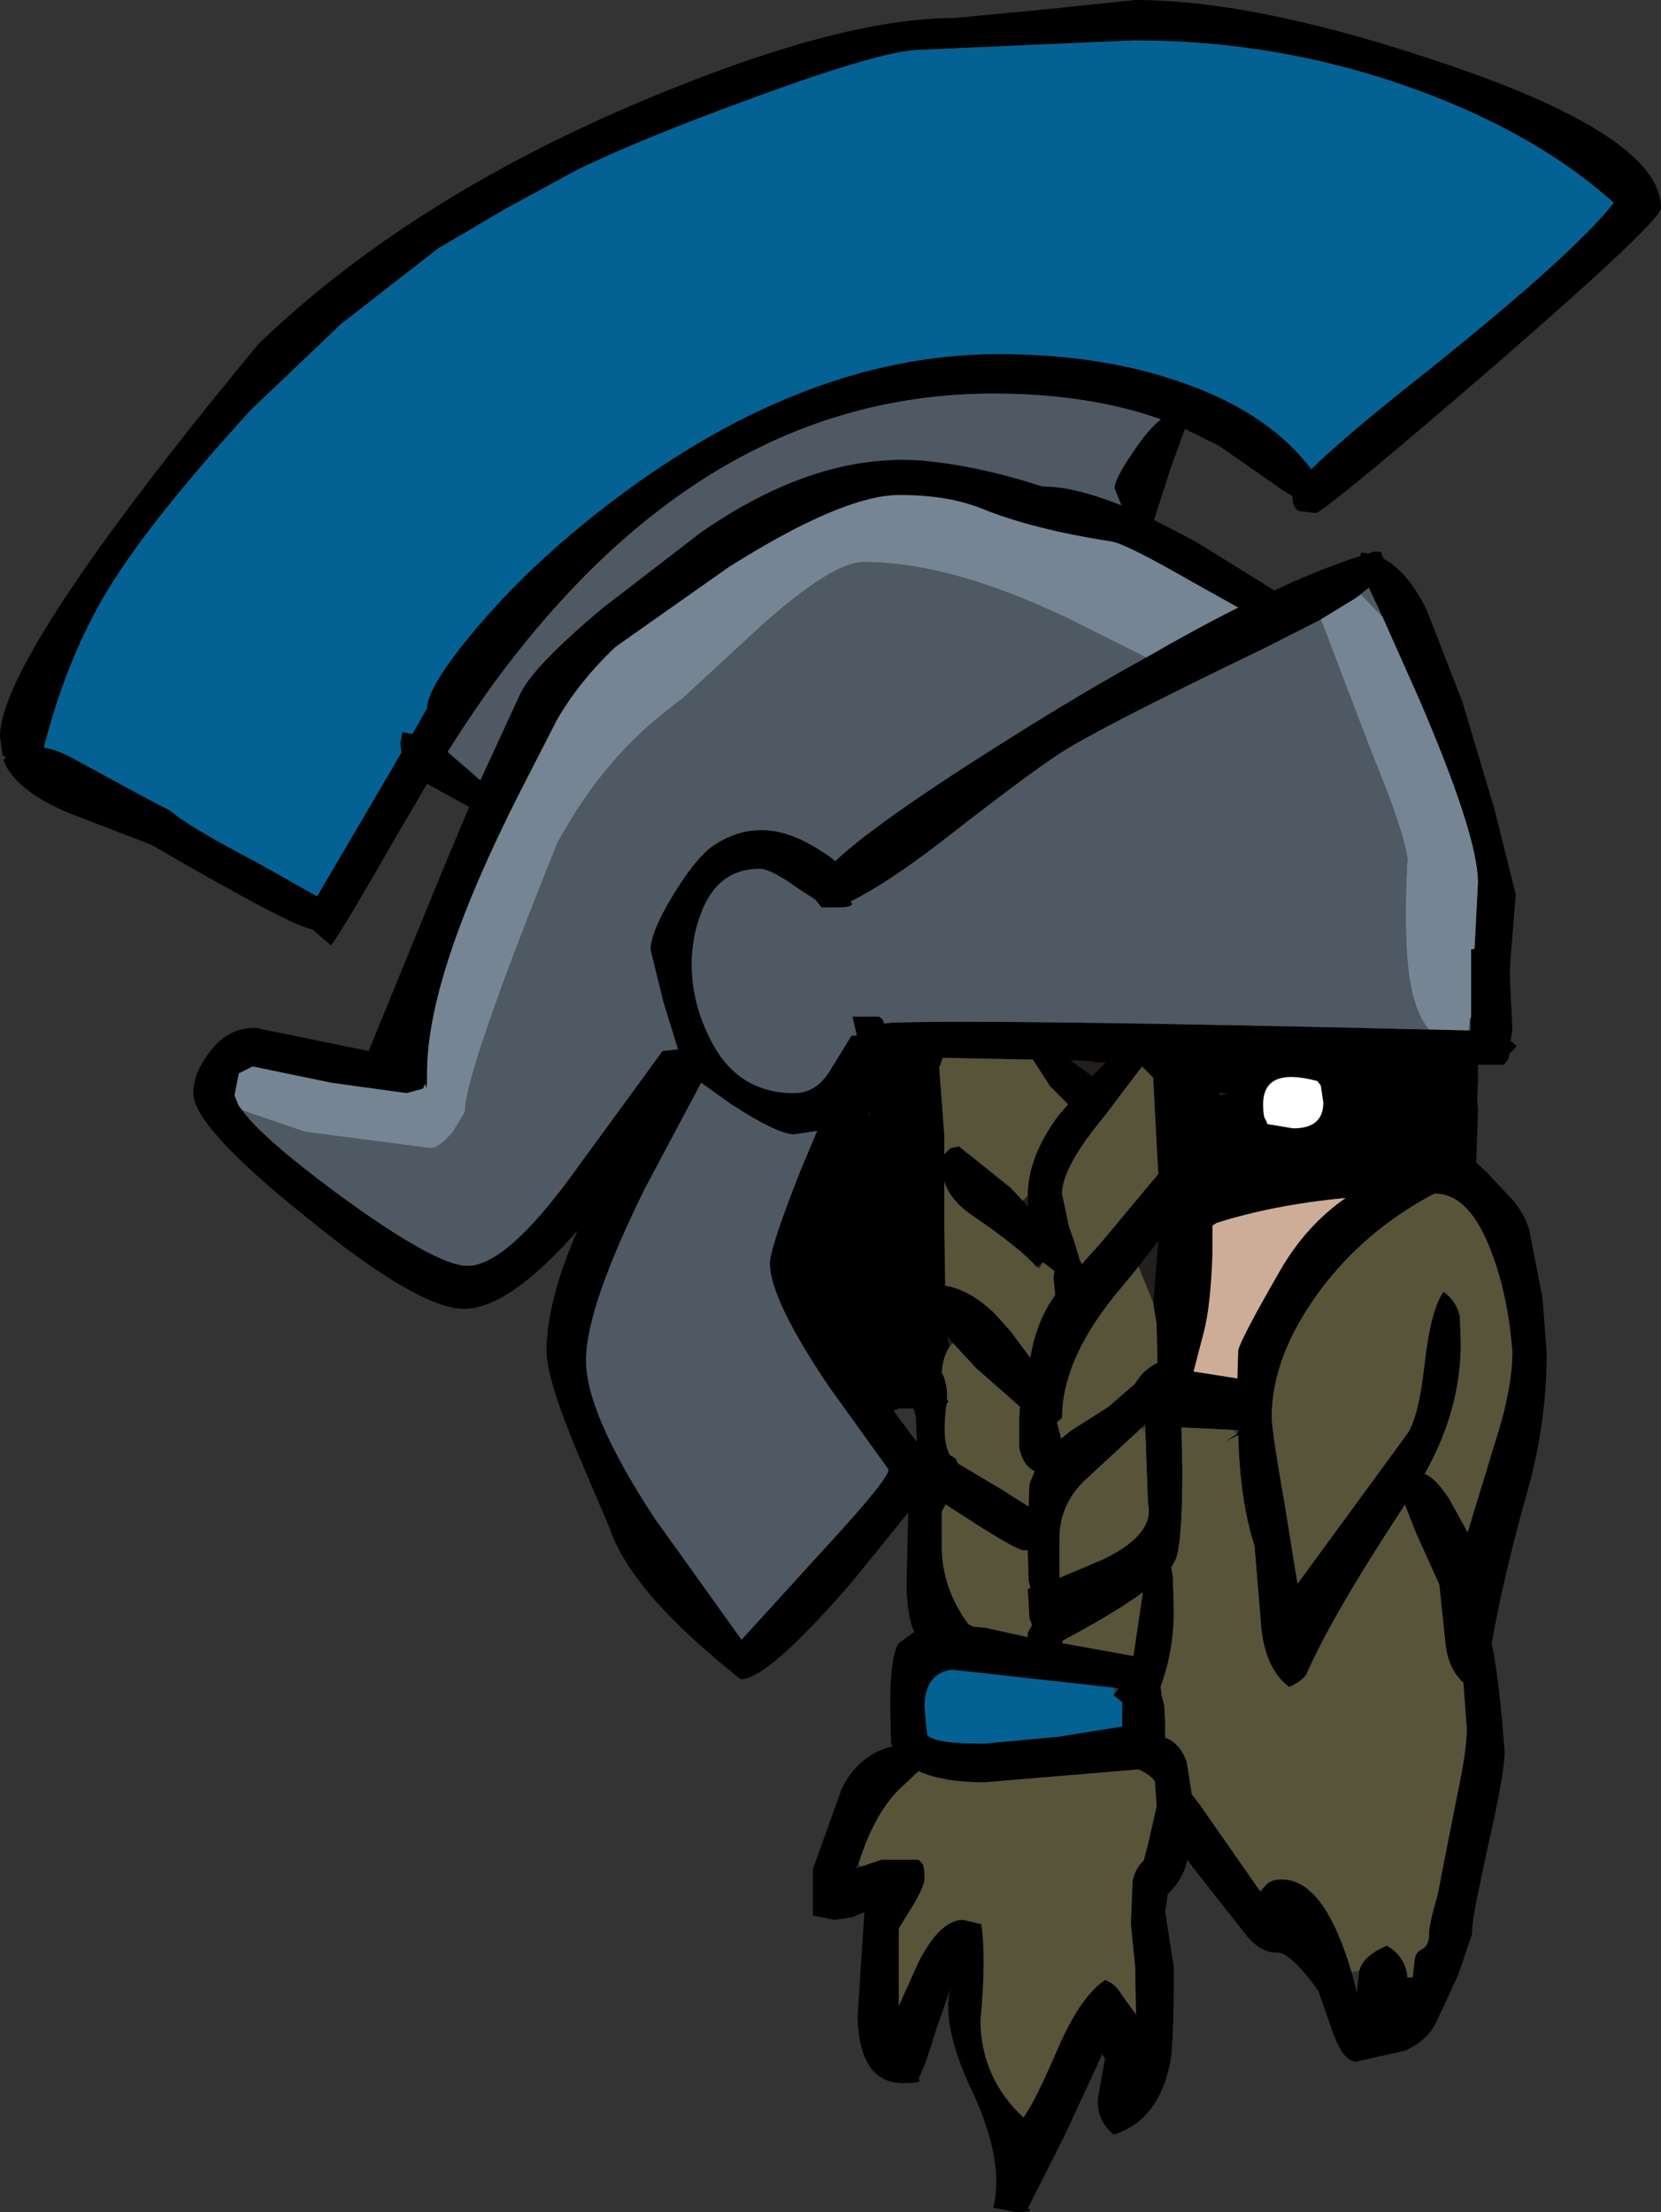 <?xml version="1.0" encoding="UTF-8" standalone="no"?>
<svg xmlns:ffdec="https://www.free-decompiler.com/flash" xmlns:xlink="http://www.w3.org/1999/xlink" ffdec:objectType="shape" height="128.7px" width="96.65px" xmlns="http://www.w3.org/2000/svg">
  <rect width="100%" height="100%" fill="#333333" stroke="none"/>
  <g transform="matrix(1.0, 0.0, 0.0, 1.0, 55.3, 60.2)">
    <path d="M5.5 -59.65 L10.75 -60.2 Q17.95 -60.2 29.05 -56.4 41.35 -52.2 41.35 -48.1 41.35 -47.35 31.8 -39.05 22.65 -31.15 21.3 -30.35 L20.35 -30.45 Q19.9 -30.6 19.9 -31.35 19.4 -31.6 18.6 -32.2 L15.65 -34.25 13.65 -35.25 12.85 -33.05 11.85 -29.95 14.25 -28.7 18.85 -25.85 Q21.65 -27.15 23.85 -27.85 L23.9 -28.05 24.35 -28.0 24.65 -28.1 25.05 -28.1 25.2 -27.7 Q26.6 -26.95 27.7 -24.75 L29.8 -19.35 31.65 -13.15 32.9 -8.15 32.6 -4.5 32.55 -3.5 32.7 -0.25 32.6 0.35 32.95 0.65 32.85 0.8 32.55 1.1 32.45 1.45 32.2 1.75 30.7 1.75 30.7 2.7 30.65 3.75 30.7 4.3 30.6 7.45 31.2 8.0 32.7 9.6 Q33.5 10.55 33.7 11.45 L34.45 15.3 34.7 18.5 Q34.7 22.7 33.5 26.85 32.2 31.45 31.5 35.4 31.95 37.6 32.25 41.75 32.25 43.0 31.25 47.35 L30.7 49.95 Q30.35 51.6 30.35 52.35 L29.55 54.7 28.25 57.5 Q27.75 58.5 26.5 59.1 L23.6 59.75 Q22.85 59.75 22.2 57.9 L21.4 55.6 Q19.75 53.35 19.0 53.4 18.15 53.45 17.3 52.5 L14.0 48.3 13.8 48.0 13.75 48.2 Q13.45 49.25 12.65 50.0 L12.5 51.05 12.75 52.65 13.0 54.25 Q13.0 58.65 12.8 59.75 12.15 63.15 9.5 64.0 8.45 63.1 8.6 61.8 L9.0 59.55 8.8 59.3 8.8 59.4 6.65 64.05 4.5 68.3 Q5.0 68.5 3.75 68.5 L2.5 68.25 Q3.15 65.6 1.35 61.65 -0.55 57.7 0.0 55.5 L-0.85 57.95 Q-1.4 59.8 -1.85 60.75 -1.5 61.0 -2.75 61.0 -5.3 61.0 -5.4 57.15 L-5.0 51.05 -5.7 51.35 -6.75 51.5 -8.0 51.25 -8.0 48.55 -6.35 43.95 Q-5.4 41.9 -3.35 41.4 L-3.45 41.25 -3.5 39.1 Q-3.5 36.1 -3.0 35.4 L-2.1 34.75 Q-2.5 33.85 -2.55 32.2 L-2.5 29.8 -2.45 27.8 -5.65 31.75 Q-10.6 37.5 -12.2 37.5 -18.6 32.45 -19.85 28.65 L-21.75 24.2 Q-23.5 19.95 -23.5 18.4 -23.5 15.55 -21.7 11.4 -25.7 15.95 -28.3 15.95 -30.95 15.95 -37.5 10.6 -44.05 5.35 -44.05 3.4 -44.05 2.3 -43.2 1.15 -42.15 -0.4 -40.45 -0.4 L-33.85 0.95 -29.55 -9.55 -28.0 -13.25 -30.45 -14.6 -32.15 -11.7 Q-35.55 -5.75 -36.05 -5.2 L-37.15 -6.15 Q-38.05 -6.15 -46.5 -11.05 L-51.3 -12.9 Q-54.5 -14.25 -55.1 -16.0 L-54.95 -16.15 -55.15 -16.25 -55.3 -17.35 Q-55.3 -22.0 -40.25 -40.2 -31.5 -48.6 -18.0 -54.3 -6.5 -59.15 0.2 -59.15 L5.5 -59.65 M10.7 -57.85 L10.65 -57.85 -1.75 -57.3 Q-3.85 -57.3 -11.35 -54.55 -17.95 -52.15 -21.75 -50.3 L-25.8 -48.1 -29.8 -45.75 -35.45 -41.35 -40.7 -36.35 Q-46.45 -30.05 -48.95 -26.0 -51.4 -22.0 -52.75 -16.7 -52.0 -16.6 -51.0 -16.05 -45.8 -13.2 -45.4 -13.05 -44.5 -12.2 -40.4 -10.05 L-36.85 -8.05 -31.95 -16.4 -32.0 -16.95 -31.9 -17.6 -31.3 -17.5 -30.45 -19.0 Q-30.45 -20.2 -27.75 -23.45 -24.75 -27.05 -20.5 -30.4 -8.8 -39.6 2.8 -39.6 8.95 -39.6 13.75 -37.85 18.6 -36.1 21.0 -32.9 22.8 -34.7 27.55 -38.45 36.25 -45.4 38.6 -48.4 34.15 -52.4 27.2 -54.95 19.3 -57.85 10.7 -57.85 M25.15 -24.3 L24.35 -26.0 23.5 -25.35 21.7 -24.25 21.55 -24.15 18.2 -22.45 Q8.55 -17.8 6.35 -16.35 4.5 -15.15 -0.5 -11.25 -3.6 -8.85 -5.8 -7.75 -5.45 -7.4 -6.6 -7.4 L-7.5 -7.4 -7.85 -7.85 -8.85 -8.5 Q-10.45 -9.65 -11.1 -9.65 -13.6 -9.65 -14.55 -6.95 -15.05 -5.6 -15.05 -4.1 -15.05 -1.9 -14.0 0.2 -12.45 3.4 -9.1 3.4 -7.75 3.4 -6.95 2.0 L-5.75 0.05 -5.45 0.05 -5.7 -1.05 -4.15 -1.05 -3.95 -0.9 -3.85 -0.65 -3.4 -0.7 Q2.8 -0.9 27.85 -0.3 L28.0 -0.3 28.05 -0.3 30.1 -0.25 30.25 -0.25 30.25 -0.55 30.25 -0.95 30.3 -1.0 30.3 -2.25 30.3 -3.5 30.3 -3.65 30.3 -4.95 30.5 -5.0 30.7 -8.85 Q30.7 -11.6 27.2 -19.7 L25.15 -24.3 M9.55 -31.8 Q9.55 -32.35 10.8 -34.15 11.55 -35.25 12.25 -35.8 8.05 -37.3 2.5 -37.3 -13.15 -37.3 -24.95 -22.55 -27.1 -19.9 -29.25 -16.45 L-27.35 -14.8 -25.0 -19.9 Q-24.15 -21.55 -20.2 -24.85 L-14.55 -29.2 Q-7.8 -33.9 -1.6 -33.4 1.65 -33.1 5.35 -31.9 7.2 -31.9 9.95 -30.8 L9.55 -31.8 M11.4 -21.95 Q14.25 -23.6 16.75 -24.85 L14.15 -26.3 Q10.15 -28.6 9.35 -28.7 4.8 -29.4 1.85 -30.6 -0.15 -31.4 -2.95 -31.4 -6.25 -31.4 -12.9 -27.2 L-19.5 -22.55 Q-21.6 -20.55 -22.9 -18.3 L-25.0 -14.2 Q-30.45 -3.5 -30.45 2.2 -30.45 3.55 -30.55 2.85 L-30.7 3.15 -31.65 3.4 -36.0 2.8 -40.6 1.85 -41.4 2.25 -41.65 3.5 -41.65 3.55 -41.4 4.15 -41.2 4.4 Q-40.1 5.95 -35.8 9.15 -29.95 13.45 -28.1 13.45 -25.8 13.45 -21.75 7.8 L-16.75 0.95 -15.85 0.85 -16.7 -1.9 -17.45 -4.95 Q-17.45 -5.95 -16.15 -8.1 -14.85 -10.25 -13.8 -11.0 -11.25 -12.7 -8.4 -11.2 -7.35 -10.65 -6.7 -10.1 -4.05 -12.6 4.75 -18.05 8.3 -20.25 11.4 -21.95 M21.55 2.95 L21.35 2.7 Q18.2 1.85 18.2 4.05 18.2 4.8 18.35 4.95 L18.45 5.2 19.95 5.45 Q21.7 5.45 21.7 3.95 L21.55 2.95 M29.65 16.45 L29.7 17.95 Q29.7 21.85 27.6 25.55 28.25 25.8 29.05 27.05 L30.1 28.95 31.7 23.7 Q32.7 20.6 32.7 18.45 32.45 15.2 31.5 12.7 30.2 9.2 28.15 9.25 24.1 11.4 21.5 14.9 18.7 18.7 18.7 22.25 18.7 23.05 19.45 27.3 L20.2 31.95 26.6 23.2 Q27.25 22.25 27.6 19.1 27.95 16.0 28.7 14.95 29.5 15.55 29.65 16.45 M16.1 3.45 L15.65 3.4 15.65 3.5 16.1 3.45 M11.8 2.5 L11.15 1.85 9.0 4.7 Q6.5 7.7 6.5 9.25 L6.9 11.15 7.2 12.0 7.5 13.0 7.5 13.05 7.65 13.35 8.85 12.0 12.1 8.1 12.0 6.35 11.8 2.5 M15.25 11.4 L15.25 12.75 Q15.15 15.75 14.75 17.3 L14.15 19.6 16.7 20.0 16.75 18.35 Q16.95 17.6 19.2 13.7 20.7 11.1 23.0 9.5 18.8 9.9 15.5 10.95 L15.25 11.1 15.25 11.4 M4.5 9.35 Q4.5 7.15 6.25 4.75 L6.85 4.05 5.8 3.0 4.8 1.45 -0.45 1.35 -0.6 1.8 -0.65 1.85 -0.35 5.9 -0.35 6.95 0.0 6.6 0.5 6.5 3.5 8.9 4.2 9.65 4.25 9.65 4.5 10.0 4.5 9.35 M7.15 1.6 L8.25 2.4 9.0 1.65 8.3 1.6 8.3 1.55 7.0 1.5 7.15 1.6 M5.4 13.25 L5.0 13.5 Q4.1 12.45 1.25 10.5 0.0 9.65 -0.35 8.55 L-0.35 11.1 -0.3 14.6 Q1.2 14.85 2.65 16.3 L3.5 17.25 4.65 18.8 Q5.0 16.65 6.1 15.15 L6.0 14.15 6.05 13.75 5.4 13.25 M-0.05 18.15 Q-0.45 18.8 -0.5 19.65 -0.15 20.3 -0.2 21.2 L-0.1 21.35 -0.2 21.45 -0.25 21.7 Q-0.5 23.7 0.0 24.5 L0.05 24.5 0.3 24.65 0.45 24.95 3.05 26.5 4.55 27.45 4.6 26.15 4.9 25.4 Q4.2 25.05 4.0 24.0 L4.0 22.35 4.05 21.65 1.5 19.4 0.15 17.95 -0.15 17.6 -0.05 18.15 M10.95 13.5 L10.0 14.65 Q6.5 18.75 6.5 22.3 L6.2 22.55 6.45 23.5 7.0 23.05 9.2 21.65 10.75 20.3 Q11.25 19.45 12.05 19.1 L12.0 16.85 11.8 15.6 12.05 12.55 12.1 12.0 10.95 13.5 M11.35 23.15 L11.35 22.9 11.35 22.65 11.1 22.9 7.75 26.0 Q6.35 27.4 6.35 29.3 L6.35 31.6 8.95 30.5 Q11.9 29.05 11.5 27.3 L11.35 23.15 M16.65 23.25 L16.75 23.15 16.75 23.0 16.5 23.0 13.45 22.85 13.5 25.35 Q13.5 29.9 13.05 30.65 L12.85 31.0 12.95 31.55 13.0 33.6 Q13.0 35.8 12.25 37.9 L12.2 37.95 12.25 38.05 12.3 38.3 12.3 38.35 12.3 38.45 12.45 39.05 12.5 40.0 12.5 40.45 12.5 40.75 12.5 40.85 12.5 40.9 Q13.35 41.2 13.75 42.3 L14.05 44.2 14.55 44.85 18.0 49.8 18.05 49.9 18.3 49.55 Q18.55 49.15 19.3 49.15 21.75 49.15 23.35 54.55 L23.65 55.75 23.8 54.45 Q24.0 53.6 25.4 53.0 26.5 53.65 26.6 54.85 L26.9 54.85 27.0 54.0 Q27.0 53.4 27.45 53.2 27.85 53.0 27.85 52.35 27.85 51.75 28.35 50.05 L28.8 47.75 29.45 44.45 Q30.05 41.65 30.05 40.4 L29.85 37.7 Q28.95 36.9 28.8 35.35 L28.45 32.0 27.1 29.0 26.45 27.35 Q22.2 33.8 20.7 37.25 20.35 37.7 19.7 37.95 18.2 36.8 18.05 34.0 L17.7 29.75 Q16.85 27.15 16.75 23.3 L15.95 23.7 16.65 23.25 M10.8 35.15 L11.2 32.45 Q9.55 33.65 6.55 35.25 L6.5 35.4 10.65 36.15 10.8 35.15 M-0.5 27.75 L-0.5 29.75 Q-0.5 32.2 1.05 34.3 L1.35 34.45 2.0 34.5 4.5 35.05 4.5 34.8 4.75 34.35 4.6 33.95 4.5 32.25 4.65 32.2 4.55 31.75 4.5 30.0 4.25 30.0 Q3.9 30.0 1.45 28.45 L-0.25 27.35 -0.3 27.3 -0.5 27.75 M9.5 38.45 L9.8 38.05 9.55 38.0 0.1 36.95 Q-1.5 37.15 -1.5 39.15 L-1.35 40.75 Q-0.9 41.25 1.9 41.25 L6.25 40.85 10.0 40.25 10.0 38.85 9.7 38.6 9.5 38.45 M-5.2 48.4 L-4.0 48.0 -1.85 48.0 -1.65 48.2 Q-1.5 48.35 -1.5 49.1 -1.5 49.5 -2.1 50.55 L-3.0 52.0 -3.0 56.5 -1.85 53.95 Q-0.6 51.5 0.75 51.5 L1.8 51.75 Q2.1 53.7 1.75 57.4 1.8 60.7 4.25 63.0 4.9 62.15 6.4 58.65 7.65 55.9 9.0 55.0 9.6 55.2 10.0 55.9 L10.8 57.0 10.75 54.2 10.5 51.75 10.6 49.25 Q10.75 48.5 11.25 48.05 L11.5 47.1 12.0 44.9 11.9 43.45 Q11.7 43.1 10.95 42.75 L2.0 43.5 Q-0.45 43.5 -1.85 42.85 L-2.75 43.7 Q-4.35 45.1 -5.35 48.25 L-5.5 48.5 -5.2 48.4 M-4.7 4.7 L-4.7 4.45 -4.75 4.65 -4.7 4.7 M-9.1 5.8 Q-10.05 5.8 -12.75 4.05 L-14.5 2.8 -17.8 9.0 Q-21.2 15.9 -21.2 18.95 -21.2 22.05 -17.2 28.15 L-12.15 35.2 -7.05 29.6 Q-3.6 25.85 -3.6 25.3 L-7.05 20.5 Q-10.5 15.4 -10.5 13.3 -10.5 12.4 -8.7 7.85 L-7.75 5.6 -9.1 5.8 M-3.25 21.85 L-3.3 21.9 -1.95 23.7 -2.0 22.4 -2.0 22.25 -2.15 21.75 -2.35 21.75 -3.0 21.75 -3.1 21.8 -3.25 21.85 M-4.4 20.4 L-4.4 20.35 -4.45 20.35 -4.4 20.4" fill="#000000" fill-rule="evenodd" stroke="none"/>
    <path d="M23.5 -25.35 L24.35 -26.0 25.15 -24.3 23.9 -25.6 23.5 -25.35 M30.25 -0.95 L30.25 -0.55 30.15 -0.3 30.25 -0.95 M27.85 -0.3 Q2.8 -0.9 -3.4 -0.7 L-3.85 -0.65 -3.95 -0.9 -4.15 -1.05 -5.7 -1.05 -5.45 0.05 -5.75 0.05 -6.95 2.0 Q-7.75 3.4 -9.1 3.4 -12.45 3.4 -14.0 0.2 -15.05 -1.9 -15.05 -4.1 -15.05 -5.6 -14.55 -6.95 -13.6 -9.65 -11.1 -9.65 -10.45 -9.65 -8.85 -8.5 L-7.85 -7.85 -7.5 -7.4 -6.6 -7.4 Q-5.45 -7.4 -5.8 -7.75 -3.6 -8.85 -0.5 -11.25 4.5 -15.15 6.35 -16.35 8.55 -17.8 18.2 -22.45 L21.55 -24.15 21.8 -23.55 22.8 -20.9 24.6 -16.2 Q26.45 -11.7 26.6 -10.2 26.4 -6.8 26.6 -4.3 26.85 -1.45 27.85 -0.3 M9.55 -31.8 L9.95 -30.8 Q7.2 -31.9 5.35 -31.9 1.65 -33.1 -1.6 -33.4 -7.8 -33.9 -14.55 -29.2 L-20.2 -24.85 Q-24.15 -21.55 -25.0 -19.9 L-27.35 -14.8 -29.25 -16.45 Q-27.1 -19.9 -24.95 -22.55 -13.15 -37.3 2.5 -37.3 8.05 -37.3 12.25 -35.8 11.55 -35.25 10.8 -34.15 9.55 -32.35 9.55 -31.8 M-41.2 4.4 L-37.55 5.65 -30.25 6.6 Q-29.75 6.6 -28.95 5.65 L-28.25 4.5 Q-28.25 2.2 -22.85 -11.2 -21.4 -13.8 -19.95 -15.5 -18.2 -17.65 -15.6 -19.55 L-11.0 -23.8 Q-6.85 -27.5 -5.05 -27.5 0.25 -27.5 7.5 -23.9 L11.4 -21.95 Q8.3 -20.25 4.75 -18.05 -4.05 -12.6 -6.7 -10.1 -7.35 -10.65 -8.4 -11.2 -11.25 -12.7 -13.8 -11.0 -14.85 -10.25 -16.15 -8.1 -17.45 -5.95 -17.45 -4.95 L-16.7 -1.9 -15.85 0.85 -16.75 0.95 -21.75 7.8 Q-25.8 13.45 -28.1 13.45 -29.95 13.45 -35.8 9.15 -40.1 5.95 -41.2 4.4 M-9.1 5.8 L-7.75 5.6 -8.7 7.85 Q-10.5 12.4 -10.5 13.3 -10.5 15.4 -7.05 20.5 L-3.6 25.3 Q-3.6 25.85 -7.05 29.6 L-12.15 35.2 -17.2 28.15 Q-21.2 22.05 -21.2 18.95 -21.2 15.9 -17.8 9.0 L-14.5 2.8 -12.75 4.05 Q-10.05 5.8 -9.1 5.8" fill="#4e5963" fill-rule="evenodd" stroke="none"/>
    <path d="M4.5 9.35 L4.5 10.0 4.25 9.65 4.5 9.35 M7.15 1.6 L7.0 1.5 8.3 1.55 8.3 1.6 9.0 1.65 8.25 2.4 7.15 1.6 M5.4 13.25 L5.15 13.6 5.0 13.5 5.4 13.25 M-0.05 18.15 L-0.15 17.6 0.15 17.95 -0.05 18.15 M11.8 15.6 L10.95 13.5 12.1 12.0 12.05 12.55 11.8 15.6" fill="#221f1c" fill-rule="evenodd" stroke="none"/>
    <path d="M30.25 -0.55 L30.25 -0.25 30.1 -0.25 30.15 -0.3 30.25 -0.55" fill="#5b6171" fill-rule="evenodd" stroke="none"/>
    <path d="M21.55 2.95 L21.7 3.95 Q21.7 5.45 19.95 5.45 L18.45 5.2 18.35 4.95 Q18.2 4.8 18.2 4.05 18.2 1.85 21.35 2.7 L21.55 2.95" fill="#ffffff" fill-rule="evenodd" stroke="none"/>
    <path d="M29.65 16.45 Q29.5 15.55 28.7 14.95 27.95 16.0 27.6 19.1 27.25 22.25 26.6 23.2 L20.2 31.95 19.45 27.3 Q18.7 23.05 18.7 22.25 18.7 18.7 21.5 14.9 24.1 11.4 28.15 9.25 30.2 9.2 31.5 12.7 32.45 15.2 32.7 18.45 32.7 20.6 31.7 23.7 L30.1 28.95 29.05 27.05 Q28.25 25.8 27.6 25.55 29.7 21.85 29.7 17.95 L29.65 16.45 M11.8 2.5 L12.0 6.35 12.1 8.1 8.85 12.0 7.65 13.35 7.5 13.05 7.5 13.0 7.2 12.0 6.9 11.15 6.5 9.25 Q6.5 7.7 9.0 4.7 L11.15 1.85 11.8 2.5 M4.2 9.65 L3.5 8.9 0.5 6.5 0.0 6.6 -0.35 6.95 -0.35 5.9 -0.65 1.85 -0.6 1.8 -0.45 1.35 4.8 1.45 5.8 3.0 6.85 4.05 6.25 4.75 Q4.5 7.15 4.5 9.35 L4.2 9.65 M5.0 13.5 L5.15 13.6 5.4 13.25 6.05 13.75 6.0 14.15 6.1 15.15 Q5.0 16.65 4.65 18.8 L3.5 17.25 2.65 16.3 Q1.2 14.85 -0.3 14.6 L-0.35 11.1 -0.35 8.55 Q0.0 9.65 1.25 10.5 4.1 12.45 5.0 13.5 M0.15 17.95 L1.5 19.4 4.05 21.65 4.0 22.35 4.0 24.0 Q4.2 25.05 4.9 25.4 L4.6 26.15 4.55 27.45 3.05 26.5 0.45 24.95 0.3 24.65 0.05 24.5 0.0 24.5 Q-0.5 23.7 -0.25 21.7 L-0.2 21.45 -0.1 21.35 -0.2 21.2 Q-0.15 20.3 -0.5 19.65 -0.45 18.8 -0.05 18.15 L0.15 17.95 M11.8 15.6 L12.0 16.85 12.05 19.1 Q11.25 19.45 10.75 20.3 L9.2 21.65 7.0 23.05 6.45 23.5 6.2 22.55 6.5 22.3 Q6.5 18.75 10.0 14.65 L10.95 13.5 11.8 15.6 M11.1 22.9 L11.35 23.15 11.5 27.3 Q11.9 29.05 8.95 30.5 L6.35 31.6 6.35 29.3 Q6.35 27.4 7.75 26.0 L11.1 22.9 M16.65 23.25 L15.95 23.7 16.75 23.3 Q16.85 27.15 17.7 29.75 L18.05 34.0 Q18.2 36.8 19.7 37.95 20.35 37.7 20.7 37.25 22.2 33.8 26.45 27.35 L27.1 29.0 28.45 32.0 28.8 35.35 Q28.95 36.9 29.85 37.7 L30.05 40.4 Q30.05 41.65 29.45 44.45 L28.8 47.75 28.35 50.05 Q27.85 51.75 27.85 52.35 27.85 53.0 27.45 53.2 27.0 53.4 27.0 54.0 L26.9 54.85 26.6 54.85 Q26.5 53.65 25.4 53.0 24.0 53.6 23.8 54.45 L23.35 54.55 Q21.75 49.15 19.3 49.15 18.55 49.15 18.3 49.55 L18.0 49.8 14.55 44.85 14.05 44.2 13.75 42.3 Q13.35 41.2 12.5 40.9 L12.5 40.85 12.5 40.75 12.5 40.45 12.5 40.0 12.45 39.05 12.3 38.45 12.25 37.9 Q13.0 35.8 13.0 33.6 L12.95 31.55 12.85 31.0 13.05 30.65 Q13.5 29.9 13.5 25.35 L13.45 22.85 16.5 23.0 16.65 23.25 M10.8 35.15 L10.65 36.15 6.5 35.4 6.55 35.25 Q9.55 33.65 11.2 32.45 L10.8 35.15 M-0.25 27.35 L1.45 28.45 Q3.9 30.0 4.25 30.0 L4.5 30.0 4.55 31.75 4.65 32.2 4.5 32.25 4.6 33.95 4.75 34.35 4.5 34.8 4.5 35.05 2.0 34.5 1.35 34.45 1.05 34.3 Q-0.5 32.2 -0.5 29.75 L-0.5 27.75 -0.25 27.35 M-5.35 48.25 Q-4.35 45.1 -2.75 43.7 L-1.85 42.85 Q-0.45 43.5 2.0 43.5 L10.95 42.75 Q11.7 43.1 11.9 43.45 L12.0 44.9 11.5 47.1 11.25 48.05 Q10.75 48.5 10.6 49.25 L10.5 51.75 10.75 54.2 10.8 57.0 10.0 55.9 Q9.6 55.2 9.0 55.0 7.65 55.9 6.4 58.65 4.9 62.15 4.25 63.0 1.8 60.7 1.75 57.4 2.1 53.7 1.8 51.75 L0.75 51.5 Q-0.6 51.5 -1.85 53.95 L-3.0 56.5 -3.0 52.0 -2.1 50.55 Q-1.5 49.5 -1.5 49.1 -1.5 48.35 -1.65 48.2 L-1.85 48.0 -4.0 48.0 -5.2 48.4 -5.35 48.25" fill="#58543a" fill-rule="evenodd" stroke="none"/>
    <path d="M15.25 11.4 L15.25 11.1 15.5 10.95 Q18.8 9.9 23.0 9.5 20.7 11.1 19.2 13.7 16.95 17.6 16.75 18.35 L16.7 20.0 14.15 19.6 14.75 17.3 Q15.15 15.75 15.25 12.75 L15.25 11.4" fill="#cdac98" fill-rule="evenodd" stroke="none"/>
    <path d="M4.2 9.65 L4.5 9.35 4.25 9.65 4.2 9.65 M11.35 23.15 L11.1 22.9 11.35 22.9 11.35 23.15 M12.3 38.3 L12.25 38.05 12.25 37.9 12.3 38.3 M18.0 49.8 L18.3 49.55 18.0 49.8" fill="#48463c" fill-rule="evenodd" stroke="none"/>
    <path d="M10.7 -57.85 Q19.3 -57.85 27.2 -54.95 34.15 -52.4 38.6 -48.4 36.25 -45.4 27.55 -38.45 22.8 -34.7 21.0 -32.9 18.6 -36.1 13.75 -37.85 8.95 -39.6 2.8 -39.6 -8.8 -39.6 -20.5 -30.4 -24.75 -27.05 -27.75 -23.45 -30.45 -20.2 -30.45 -19.0 L-31.3 -17.5 -31.9 -17.6 -32.0 -16.95 -31.95 -16.4 -36.85 -8.05 -40.4 -10.05 Q-44.5 -12.2 -45.4 -13.05 -45.8 -13.2 -51.0 -16.05 -52.0 -16.6 -52.75 -16.7 -51.4 -22.0 -48.95 -26.0 -46.45 -30.05 -40.7 -36.35 L-35.45 -41.35 -29.8 -45.75 -25.8 -48.1 -21.75 -50.3 Q-17.95 -52.15 -11.35 -54.55 -3.85 -57.3 -1.75 -57.3 L10.65 -57.85 10.7 -57.85 M9.55 38.0 L9.5 38.45 9.7 38.6 10.0 38.85 10.0 40.25 6.25 40.85 1.9 41.25 Q-0.9 41.25 -1.35 40.75 L-1.5 39.15 Q-1.5 37.15 0.1 36.95 L9.55 38.0" fill="#046193" fill-rule="evenodd" stroke="none"/>
    <path d="M12.3 38.45 L12.3 38.35 12.3 38.3 12.25 37.9 12.3 38.45" fill="#576164" fill-rule="evenodd" stroke="none"/>
    <path d="M23.5 -25.35 L23.9 -25.6 25.15 -24.3 27.2 -19.7 Q30.7 -11.6 30.7 -8.85 L30.5 -5.0 30.25 -4.95 30.3 -4.95 30.3 -3.65 30.3 -3.5 30.3 -2.25 30.3 -1.0 30.25 -0.95 30.15 -0.3 30.1 -0.25 28.05 -0.3 28.0 -0.3 27.85 -0.3 Q26.85 -1.45 26.6 -4.3 26.4 -6.8 26.6 -10.2 26.45 -11.7 24.6 -16.2 L22.8 -20.9 21.8 -23.55 21.55 -24.15 21.7 -24.25 23.5 -25.35 M-41.2 4.4 L-41.4 4.15 -41.65 3.55 -41.65 3.5 -41.4 2.25 -40.6 1.85 -36.0 2.8 -31.65 3.4 -30.7 3.15 -30.55 2.85 Q-30.45 3.55 -30.45 2.2 -30.45 -3.5 -25.0 -14.2 L-22.9 -18.3 Q-21.6 -20.55 -19.5 -22.55 L-12.9 -27.2 Q-6.25 -31.4 -2.95 -31.4 -0.15 -31.4 1.85 -30.6 4.8 -29.4 9.35 -28.7 10.15 -28.6 14.15 -26.3 L16.75 -24.85 Q14.25 -23.6 11.4 -21.95 L7.5 -23.9 Q0.25 -27.5 -5.05 -27.5 -6.85 -27.5 -11.0 -23.8 L-15.6 -19.55 Q-18.2 -17.65 -19.95 -15.5 -21.4 -13.8 -22.85 -11.2 -28.25 2.2 -28.25 4.5 L-28.95 5.65 Q-29.75 6.6 -30.25 6.6 L-37.55 5.65 -41.2 4.4" fill="#758593" fill-rule="evenodd" stroke="none"/>
  </g>
</svg>
